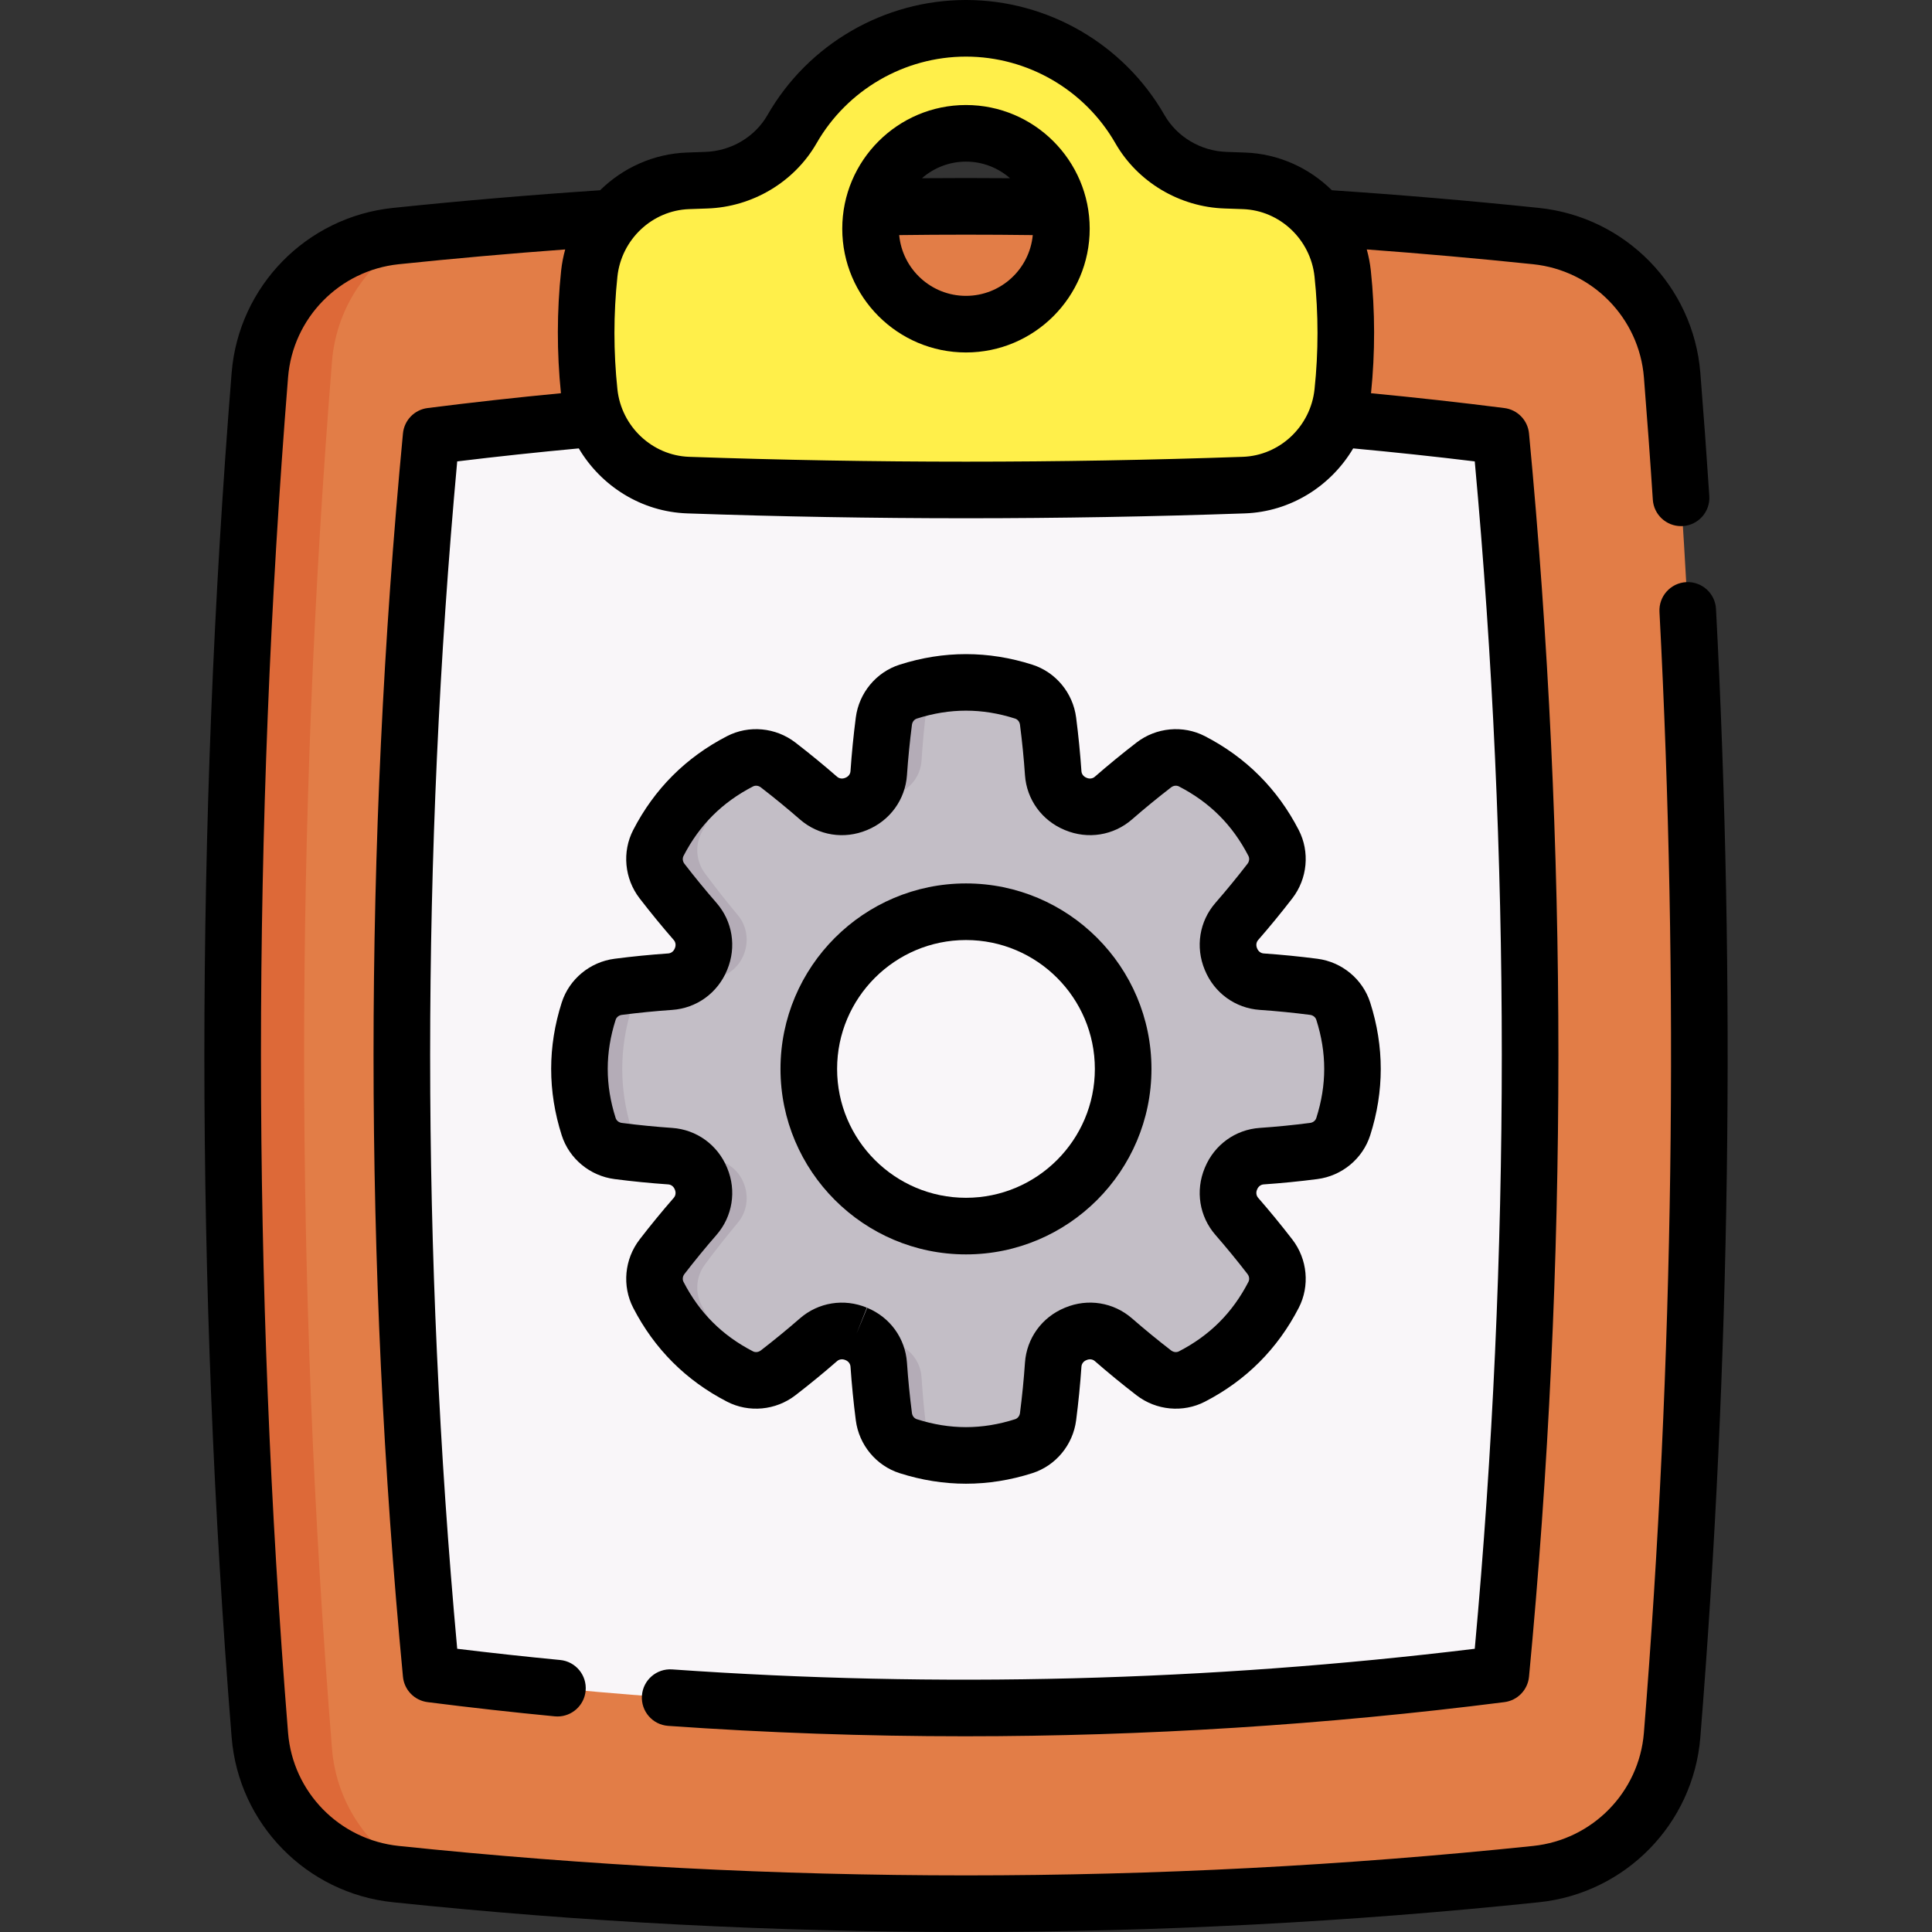 <svg id="Capa_1" enable-background="new 0 0 511.965 511.965" height="512" viewBox="0 0 511.965 511.965" width="512" xmlns="http://www.w3.org/2000/svg"><rect x="0" y="0" width="511.965" height="511.965" fill="#333333" stroke="none"/><g><g><g><path d="m407.065 496.613c-100.726 10.515-201.452 10.515-302.178 0-19.315-2.016-34.476-17.478-36.032-36.835-9.652-120.128-9.652-240.256 0-360.385 1.555-19.357 16.717-34.819 36.032-36.835 100.726-10.515 201.452-10.515 302.178 0 19.315 2.016 34.476 17.478 36.032 36.835 9.652 120.128 9.652 240.256 0 360.385-1.555 19.358-16.717 34.819-36.032 36.835z" fill="#e27d47"/><path d="m111.505 497.287c-2.21-.21-4.41-.44-6.62-.67-19.31-2.02-34.47-17.48-36.03-36.84-9.65-120.129-9.65-240.259 0-360.388 1.56-19.35 16.72-34.81 36.03-36.83 2.2-.23 4.39-.45 6.59-.67-13.04 6.13-22.29 18.86-23.5 33.89-9.85 122.539-9.85 245.079 0 367.618 1.21 15.041 10.47 27.78 23.53 33.89z" fill="#dd6938"/><path d="m397.712 443.603c-94.49 12.028-188.98 12.028-283.47 0-10.394-109.345-10.394-216.627 0-325.972 94.49-12.028 188.98-14.09 283.47-2.062 10.393 109.345 10.393 218.689 0 328.034z" fill="#f9f6f9"/><path d="m355.801 72.52c-1.44-13.58-12.54-24.13-26.19-24.6-1.6-.06-3.21-.11-4.81-.17-9.4-.3-18.04-5.36-22.72-13.51-9.15-15.98-26.37-26.74-46.11-26.74-19.73 0-36.95 10.76-46.1 26.74-4.68 8.15-13.32 13.21-22.72 13.51-1.6.06-3.21.11-4.81.17-13.65.47-24.75 11.02-26.19 24.6-1.11 10.47-1.11 20.95 0 31.42 1.44 13.59 12.55 24.13 26.2 24.61 49.08 1.72 98.169 1.72 147.249 0 13.65-.48 24.76-11.02 26.2-24.61 1.111-10.47 1.111-20.95.001-31.42zm-99.829 13.38c-13.96 0-25.28-11.32-25.28-25.29 0-13.96 11.32-25.28 25.28-25.28 13.97 0 25.29 11.32 25.29 25.28 0 13.97-11.32 25.29-25.29 25.29z" fill="#ffef4a"/></g><g><path d="m355.956 267.951c-1.117-3.487-4.192-5.98-7.823-6.45-4.595-.594-9.191-1.051-13.782-1.364-3.619-.251-6.747-2.559-8.132-5.914-.012-.037-.029-.074-.045-.111-1.389-3.351-.816-7.192 1.57-9.929 3.021-3.47 5.951-7.04 8.779-10.712 2.238-2.897 2.646-6.838.969-10.094-4.909-9.517-12.121-16.729-21.638-21.638-3.256-1.677-7.196-1.269-10.094.969-3.672 2.827-7.241 5.758-10.712 8.779-2.737 2.386-6.578 2.959-9.929 1.57-.037-.016-.074-.033-.111-.045-3.355-1.385-5.663-4.513-5.914-8.132-.313-4.591-.771-9.187-1.364-13.782-.47-3.631-2.963-6.706-6.45-7.823-10.201-3.256-20.406-3.256-30.606 0-3.487 1.117-5.98 4.192-6.45 7.823-.593 4.595-1.051 9.191-1.364 13.782-.251 3.619-2.559 6.747-5.914 8.132-.037.012-.074.029-.111.045-3.351 1.389-7.192.816-9.929-1.57-3.47-3.021-7.04-5.951-10.712-8.779-2.897-2.238-6.838-2.646-10.094-.969-9.517 4.909-16.729 12.121-21.638 21.638-1.677 3.256-1.269 7.196.969 10.094 2.827 3.672 5.758 7.241 8.779 10.712 2.386 2.737 2.959 6.578 1.57 9.929-.016.037-.033.074-.045.111-1.385 3.355-4.513 5.663-8.132 5.914-4.591.313-9.187.771-13.782 1.364-3.631.47-6.706 2.963-7.823 6.45-3.256 10.201-3.256 20.406 0 30.606 1.117 3.487 4.192 5.98 7.823 6.45 4.595.593 9.191 1.051 13.782 1.364 3.619.251 6.747 2.559 8.132 5.914.012.037.029.074.045.111 1.389 3.351.816 7.192-1.57 9.929-3.021 3.47-5.951 7.04-8.779 10.712-2.238 2.897-2.646 6.838-.969 10.094 4.909 9.517 12.121 16.729 21.638 21.638 3.256 1.677 7.196 1.269 10.094-.969 3.672-2.827 7.241-5.758 10.712-8.779 2.737-2.386 6.578-2.959 9.929-1.57.037.016.074.033.111.045 3.355 1.385 5.663 4.513 5.914 8.132.313 4.591.771 9.187 1.364 13.782.47 3.631 2.963 6.706 6.45 7.823 10.201 3.256 20.406 3.256 30.606 0 3.487-1.117 5.98-4.192 6.45-7.823.593-4.595 1.051-9.191 1.364-13.782.251-3.619 2.559-6.747 5.914-8.132.037-.012.074-.029.111-.045 3.351-1.389 7.192-.816 9.929 1.57 3.47 3.021 7.04 5.951 10.712 8.779 2.897 2.238 6.838 2.646 10.094.969 9.517-4.909 16.729-12.121 21.638-21.638 1.677-3.256 1.269-7.196-.969-10.094-2.827-3.672-5.758-7.241-8.779-10.712-2.386-2.737-2.959-6.578-1.57-9.929.016-.037.033-.074.045-.111 1.385-3.355 4.513-5.663 8.132-5.914 4.591-.313 9.187-.771 13.782-1.364 3.631-.47 6.706-2.963 7.823-6.45 3.256-10.201 3.256-20.406 0-30.606zm-99.979 56.954c-23.004 0-41.652-18.648-41.652-41.652s18.648-41.652 41.652-41.652 41.652 18.648 41.652 41.652-18.648 41.652-41.652 41.652z" fill="#c3bec6"/><path d="m185.798 345.648c-1.678-3.392-1.269-7.497.969-10.518 2.827-3.825 5.758-7.547 8.779-11.161 2.386-2.852 2.959-6.854 1.57-10.345-.016-.041-.033-.078-.045-.12-1.385-3.495-4.513-5.898-8.132-6.162-4.591-.326-9.187-.804-13.783-1.422-3.631-.49-6.706-3.087-7.823-6.722-3.256-10.63-3.256-21.263 0-31.893 1.117-3.635 4.192-6.232 7.823-6.722 4.596-.618 9.191-1.096 13.783-1.422 3.619-.264 6.747-2.667 8.132-6.162.012-.041.029-.078.045-.12 1.389-3.491.816-7.493-1.57-10.345-3.021-3.615-5.952-7.336-8.779-11.161-2.238-3.021-2.646-7.126-.969-10.518 4.093-8.268 9.789-14.871 17.084-19.8-2.23-.618-4.653-.412-6.784.684-9.517 4.909-16.725 12.118-21.634 21.634-1.678 3.256-1.269 7.196.969 10.094 2.827 3.672 5.758 7.242 8.775 10.712 2.386 2.737 2.959 6.578 1.57 9.929-.016.037-.033.074-.045.111-1.385 3.355-4.509 5.663-8.128 5.915-4.591.313-9.187.771-13.783 1.364-3.631.47-6.706 2.963-7.823 6.45-3.256 10.201-3.256 20.406 0 30.607 1.117 3.487 4.192 5.98 7.823 6.45 4.596.594 9.191 1.051 13.783 1.364 3.619.251 6.743 2.56 8.128 5.915.012.037.029.074.045.111 1.389 3.351.816 7.192-1.57 9.929-3.017 3.47-5.947 7.04-8.775 10.712-2.238 2.898-2.646 6.838-.969 10.094 4.909 9.517 12.118 16.725 21.634 21.634 2.131 1.096 4.554 1.302 6.784.684-7.295-4.929-12.991-11.532-17.084-19.8zm59.76 33.641c-.593-4.789-1.051-9.579-1.364-14.364-.251-3.771-2.56-7.031-5.915-8.474-.037-.012-.074-.029-.111-.045-2.399-1.039-5.049-1.026-7.365-.025 1.183 1.471 1.921 3.285 2.057 5.243.313 4.591.771 9.187 1.364 13.783.47 3.631 2.963 6.706 6.45 7.823 2.531.808 5.065 1.418 7.596 1.826-1.464-1.526-2.436-3.545-2.712-5.767zm-4.885-196.016c-3.487 1.117-5.98 4.192-6.45 7.823-.593 4.596-1.051 9.191-1.364 13.783-.136 1.958-.874 3.771-2.057 5.243 2.316 1.002 4.967 1.014 7.365-.025.037-.016.074-.033.111-.045 3.355-1.443 5.663-4.703 5.915-8.474.313-4.785.771-9.574 1.364-14.364.276-2.222 1.249-4.241 2.712-5.766-2.53.408-5.065 1.017-7.596 1.825z" fill="#b4acb7"/></g></g><g><path d="m454.726 161.356c-.217-4.137-3.765-7.303-7.883-7.096-4.137.217-7.313 3.747-7.096 7.883 5.179 98.542 3.79 198.479-4.126 297.034-1.268 15.729-13.609 28.338-29.343 29.983-99.731 10.408-200.871 10.407-300.611 0-15.73-1.646-28.067-14.255-29.334-29.981-9.573-119.17-9.573-240.019 0-359.187 1.267-15.721 13.604-28.327 29.332-29.972 14.628-1.525 29.411-2.835 44.108-3.92-.504 1.822-.874 3.7-1.078 5.629-1.142 10.773-1.154 21.695-.049 32.472-11.818 1.132-23.67 2.442-35.346 3.929-3.479.443-6.187 3.238-6.519 6.73-10.396 109.302-10.396 220.148 0 329.46.332 3.492 3.04 6.287 6.52 6.73 11.309 1.439 22.647 2.706 33.701 3.766.244.023.485.035.725.035 3.819 0 7.085-2.905 7.457-6.785.396-4.123-2.626-7.786-6.75-8.182-8.959-.859-18.109-1.856-27.279-2.973-9.561-104.427-9.561-210.226 0-314.644 10.678-1.301 21.471-2.448 32.219-3.445 5.913 9.999 16.604 16.797 28.716 17.223 24.514.859 49.2 1.289 73.887 1.289s49.375-.43 73.889-1.289c12.112-.426 22.803-7.224 28.715-17.222 10.766.999 21.56 2.146 32.218 3.445 9.552 104.419 9.552 210.217 0 314.645-70.648 8.596-142.167 10.436-212.685 5.467-4.129-.286-7.718 2.823-8.009 6.954-.291 4.132 2.822 7.718 6.954 8.009 26.121 1.84 52.366 2.759 78.665 2.759 47.685 0 95.52-3.022 142.93-9.051 3.479-.442 6.188-3.238 6.521-6.73 10.386-109.312 10.386-220.157 0-329.459-.332-3.492-3.04-6.287-6.52-6.73-11.655-1.485-23.508-2.796-35.346-3.929 1.106-10.778 1.093-21.699-.049-32.472-.205-1.929-.574-3.808-1.078-5.63 14.677 1.083 29.455 2.394 44.096 3.92 15.735 1.645 28.076 14.251 29.345 29.971.86 10.723 1.655 21.63 2.361 32.42.26 3.966 3.559 7.01 7.477 7.01.165 0 .331-.005.498-.017 4.133-.271 7.265-3.841 6.994-7.974-.712-10.863-1.512-21.844-2.379-32.643-1.848-22.918-19.821-41.291-42.737-43.687-18.242-1.902-36.69-3.468-54.899-4.682-6.032-5.934-14.157-9.688-23.043-9.994l-4.853-.171c-6.821-.218-13.127-3.954-16.45-9.741-10.778-18.821-30.94-30.513-52.62-30.513-21.673 0-41.832 11.692-52.604 30.505-3.328 5.795-9.633 9.53-16.495 9.75l-4.789.169c-8.899.306-17.03 4.06-23.065 9.995-18.238 1.216-36.691 2.781-54.913 4.681-22.908 2.397-40.877 20.77-42.725 43.69-9.637 119.967-9.637 241.624 0 361.593 1.847 22.923 19.816 41.3 42.728 43.697 50.387 5.257 101.127 7.886 151.867 7.886s101.479-2.628 151.862-7.886c22.915-2.396 40.888-20.773 42.735-43.699 7.969-99.216 9.367-199.822 4.153-299.025zm-272.103-105.941 4.768-.168c11.981-.383 23.087-7.001 28.989-17.279 8.112-14.168 23.283-22.968 39.592-22.968 16.315 0 31.49 8.8 39.605 22.975 5.898 10.271 17.005 16.888 28.944 17.27l4.832.171c9.779.336 17.943 8.03 18.989 17.895 1.05 9.9 1.05 19.938 0 29.839-1.045 9.863-9.215 17.56-19.004 17.904-48.679 1.707-98.044 1.707-146.723 0-9.79-.344-17.96-8.042-19.006-17.905-1.049-9.899-1.049-19.939 0-29.838 1.048-9.866 9.212-17.559 19.014-17.896z"/><path d="m255.972 93.399c18.08 0 32.79-14.709 32.79-32.79 0-18.075-14.71-32.78-32.79-32.78-18.075 0-32.78 14.705-32.78 32.78 0 18.081 14.705 32.79 32.78 32.79zm0-15c-9.234 0-16.841-7.081-17.694-16.101 11.779-.15 23.626-.15 35.399 0-.855 9.02-8.466 16.101-17.705 16.101zm11.673-31.174c-7.771-.064-15.565-.064-23.338 0 3.126-2.728 7.201-4.395 11.666-4.395 4.467 0 8.544 1.666 11.672 4.395z"/><path d="m255.977 332.405c27.103 0 49.152-22.049 49.152-49.152s-22.05-49.152-49.152-49.152-49.152 22.049-49.152 49.152 22.049 49.152 49.152 49.152zm0-83.303c18.832 0 34.152 15.32 34.152 34.152s-15.32 34.152-34.152 34.152-34.152-15.32-34.152-34.152 15.32-34.152 34.152-34.152z"/><path d="m169.49 328.457c-4.016 5.209-4.681 12.318-1.693 18.11 5.615 10.887 13.981 19.253 24.866 24.867 5.793 2.988 12.9 2.323 18.111-1.693 3.767-2.904 7.488-5.955 11.058-9.065.564-.493 1.38-.605 2.129-.295.003.001.118.049.121.05.747.309 1.242.965 1.293 1.712.326 4.735.8 9.523 1.409 14.23.843 6.523 5.4 12.02 11.608 14.004 5.833 1.863 11.708 2.795 17.583 2.795s11.75-.932 17.585-2.796c6.207-1.984 10.764-7.48 11.607-14.004.609-4.72 1.084-9.508 1.409-14.229.052-.748.547-1.403 1.263-1.699l.151-.063c.752-.311 1.564-.197 2.128.294 3.573 3.113 7.294 6.163 11.059 9.066 5.211 4.016 12.319 4.681 18.11 1.694 10.887-5.615 19.254-13.981 24.868-24.867 2.987-5.792 2.322-12.901-1.694-18.111-2.905-3.768-5.955-7.488-9.066-11.059-.491-.564-.604-1.38-.31-2.091l.065-.158c.309-.746.965-1.242 1.713-1.293 4.729-.326 9.516-.8 14.229-1.41 6.524-.843 12.021-5.399 14.004-11.607 3.729-11.668 3.729-23.5 0-35.167-1.982-6.208-7.479-10.765-14.003-11.608-4.705-.609-9.493-1.083-14.23-1.41-.748-.051-1.404-.547-1.713-1.293l-.05-.122c-.311-.748-.197-1.564.295-2.128 3.111-3.572 6.162-7.293 9.065-11.059 4.017-5.209 4.682-12.318 1.694-18.11-5.614-10.886-13.98-19.253-24.868-24.868-5.792-2.988-12.902-2.321-18.109 1.694-3.759 2.897-7.479 5.947-11.061 9.066-.563.491-1.379.604-2.091.31l-.157-.066c-.746-.308-1.241-.964-1.293-1.711-.325-4.721-.8-9.509-1.409-14.23-.844-6.524-5.4-12.021-11.608-14.003-11.669-3.728-23.5-3.729-35.167 0-6.208 1.983-10.765 7.48-11.609 14.004-.609 4.708-1.083 9.496-1.409 14.229-.051.748-.547 1.404-1.262 1.7l-.152.063c-.748.31-1.563.198-2.128-.295-3.578-3.117-7.299-6.167-11.059-9.066-5.209-4.016-12.318-4.682-18.11-1.694-10.886 5.614-19.252 13.981-24.867 24.867-2.988 5.792-2.323 12.901 1.693 18.11 2.896 3.757 5.946 7.478 9.066 11.06.492.564.604 1.38.294 2.128-.001.003-.049.118-.05.122-.308.746-.964 1.242-1.711 1.293-4.738.327-9.526.801-14.231 1.41-6.523.843-12.02 5.4-14.004 11.608-3.727 11.668-3.727 23.5 0 35.167 1.983 6.208 7.48 10.765 14.003 11.608 4.713.609 9.501 1.084 14.231 1.41.748.051 1.403.546 1.711 1.292.011.027.039.096.051.123.31.748.197 1.563-.295 2.128-3.116 3.577-6.166 7.298-9.063 11.056zm8.629-29.567c-4.433-.305-8.92-.75-13.337-1.321-.776-.101-1.419-.609-1.639-1.297-2.799-8.76-2.799-17.277 0-26.038.22-.688.863-1.196 1.64-1.297 4.409-.571 8.896-1.015 13.337-1.321 6.473-.447 12.045-4.482 14.544-10.531l.041-.1c2.509-6.046 1.421-12.84-2.839-17.729-2.924-3.356-5.783-6.844-8.497-10.365-.478-.619-.572-1.434-.242-2.075 4.216-8.174 10.238-14.197 18.411-18.412.642-.332 1.457-.235 2.077.242 3.524 2.717 7.011 5.575 10.364 8.496 4.891 4.26 11.683 5.349 17.729 2.839.023-.009.078-.032.101-.042 6.049-2.499 10.084-8.072 10.531-14.545.305-4.437.75-8.924 1.32-13.337.101-.776.609-1.419 1.297-1.639 8.76-2.799 17.276-2.799 26.038 0 .688.219 1.196.863 1.296 1.638.572 4.426 1.017 8.913 1.321 13.337.445 6.473 4.48 12.046 10.531 14.545l.1.041c6.044 2.508 12.84 1.421 17.729-2.839 3.354-2.922 6.842-5.78 10.366-8.497.619-.478 1.432-.572 2.075-.242 8.174 4.216 14.196 10.238 18.411 18.412.331.641.236 1.456-.241 2.075-2.722 3.531-5.581 7.018-8.496 10.365-4.26 4.889-5.349 11.682-2.844 17.72.015.037.029.073.045.109 2.498 6.049 8.071 10.085 14.545 10.531 4.44.306 8.927.75 13.337 1.321.776.101 1.419.609 1.639 1.297 2.8 8.76 2.8 17.277 0 26.037v.001c-.22.687-.862 1.196-1.639 1.296-4.418.571-8.905 1.016-13.336 1.321-6.474.445-12.047 4.481-14.546 10.531-.011.026-.031.075-.042.101-2.508 6.046-1.419 12.839 2.84 17.729 2.915 3.346 5.774 6.833 8.497 10.364.478.62.572 1.435.241 2.077-4.215 8.173-10.237 14.195-18.412 18.411-.64.331-1.455.235-2.075-.242-3.529-2.721-7.017-5.58-10.364-8.497-4.89-4.26-11.683-5.348-17.688-2.856l-.141.058c-6.051 2.5-10.086 8.073-10.531 14.545-.305 4.425-.749 8.912-1.321 13.337-.1.776-.609 1.419-1.296 1.639-8.76 2.799-17.277 2.799-26.038 0-.688-.22-1.197-.863-1.297-1.639-.57-4.412-1.015-8.899-1.32-13.338-.446-6.472-4.481-12.045-10.531-14.544l-2.864 6.932 2.763-6.973c-6.046-2.508-12.839-1.42-17.73 2.839-3.346 2.916-6.833 5.774-10.363 8.496-.621.478-1.436.572-2.077.242-8.173-4.214-14.195-10.237-18.411-18.411-.331-.642-.236-1.457.242-2.076 2.715-3.521 5.574-7.009 8.497-10.364 4.26-4.89 5.348-11.683 2.856-17.688l-.058-.141c-2.499-6.046-8.072-10.082-14.546-10.528z"/></g></g></svg>